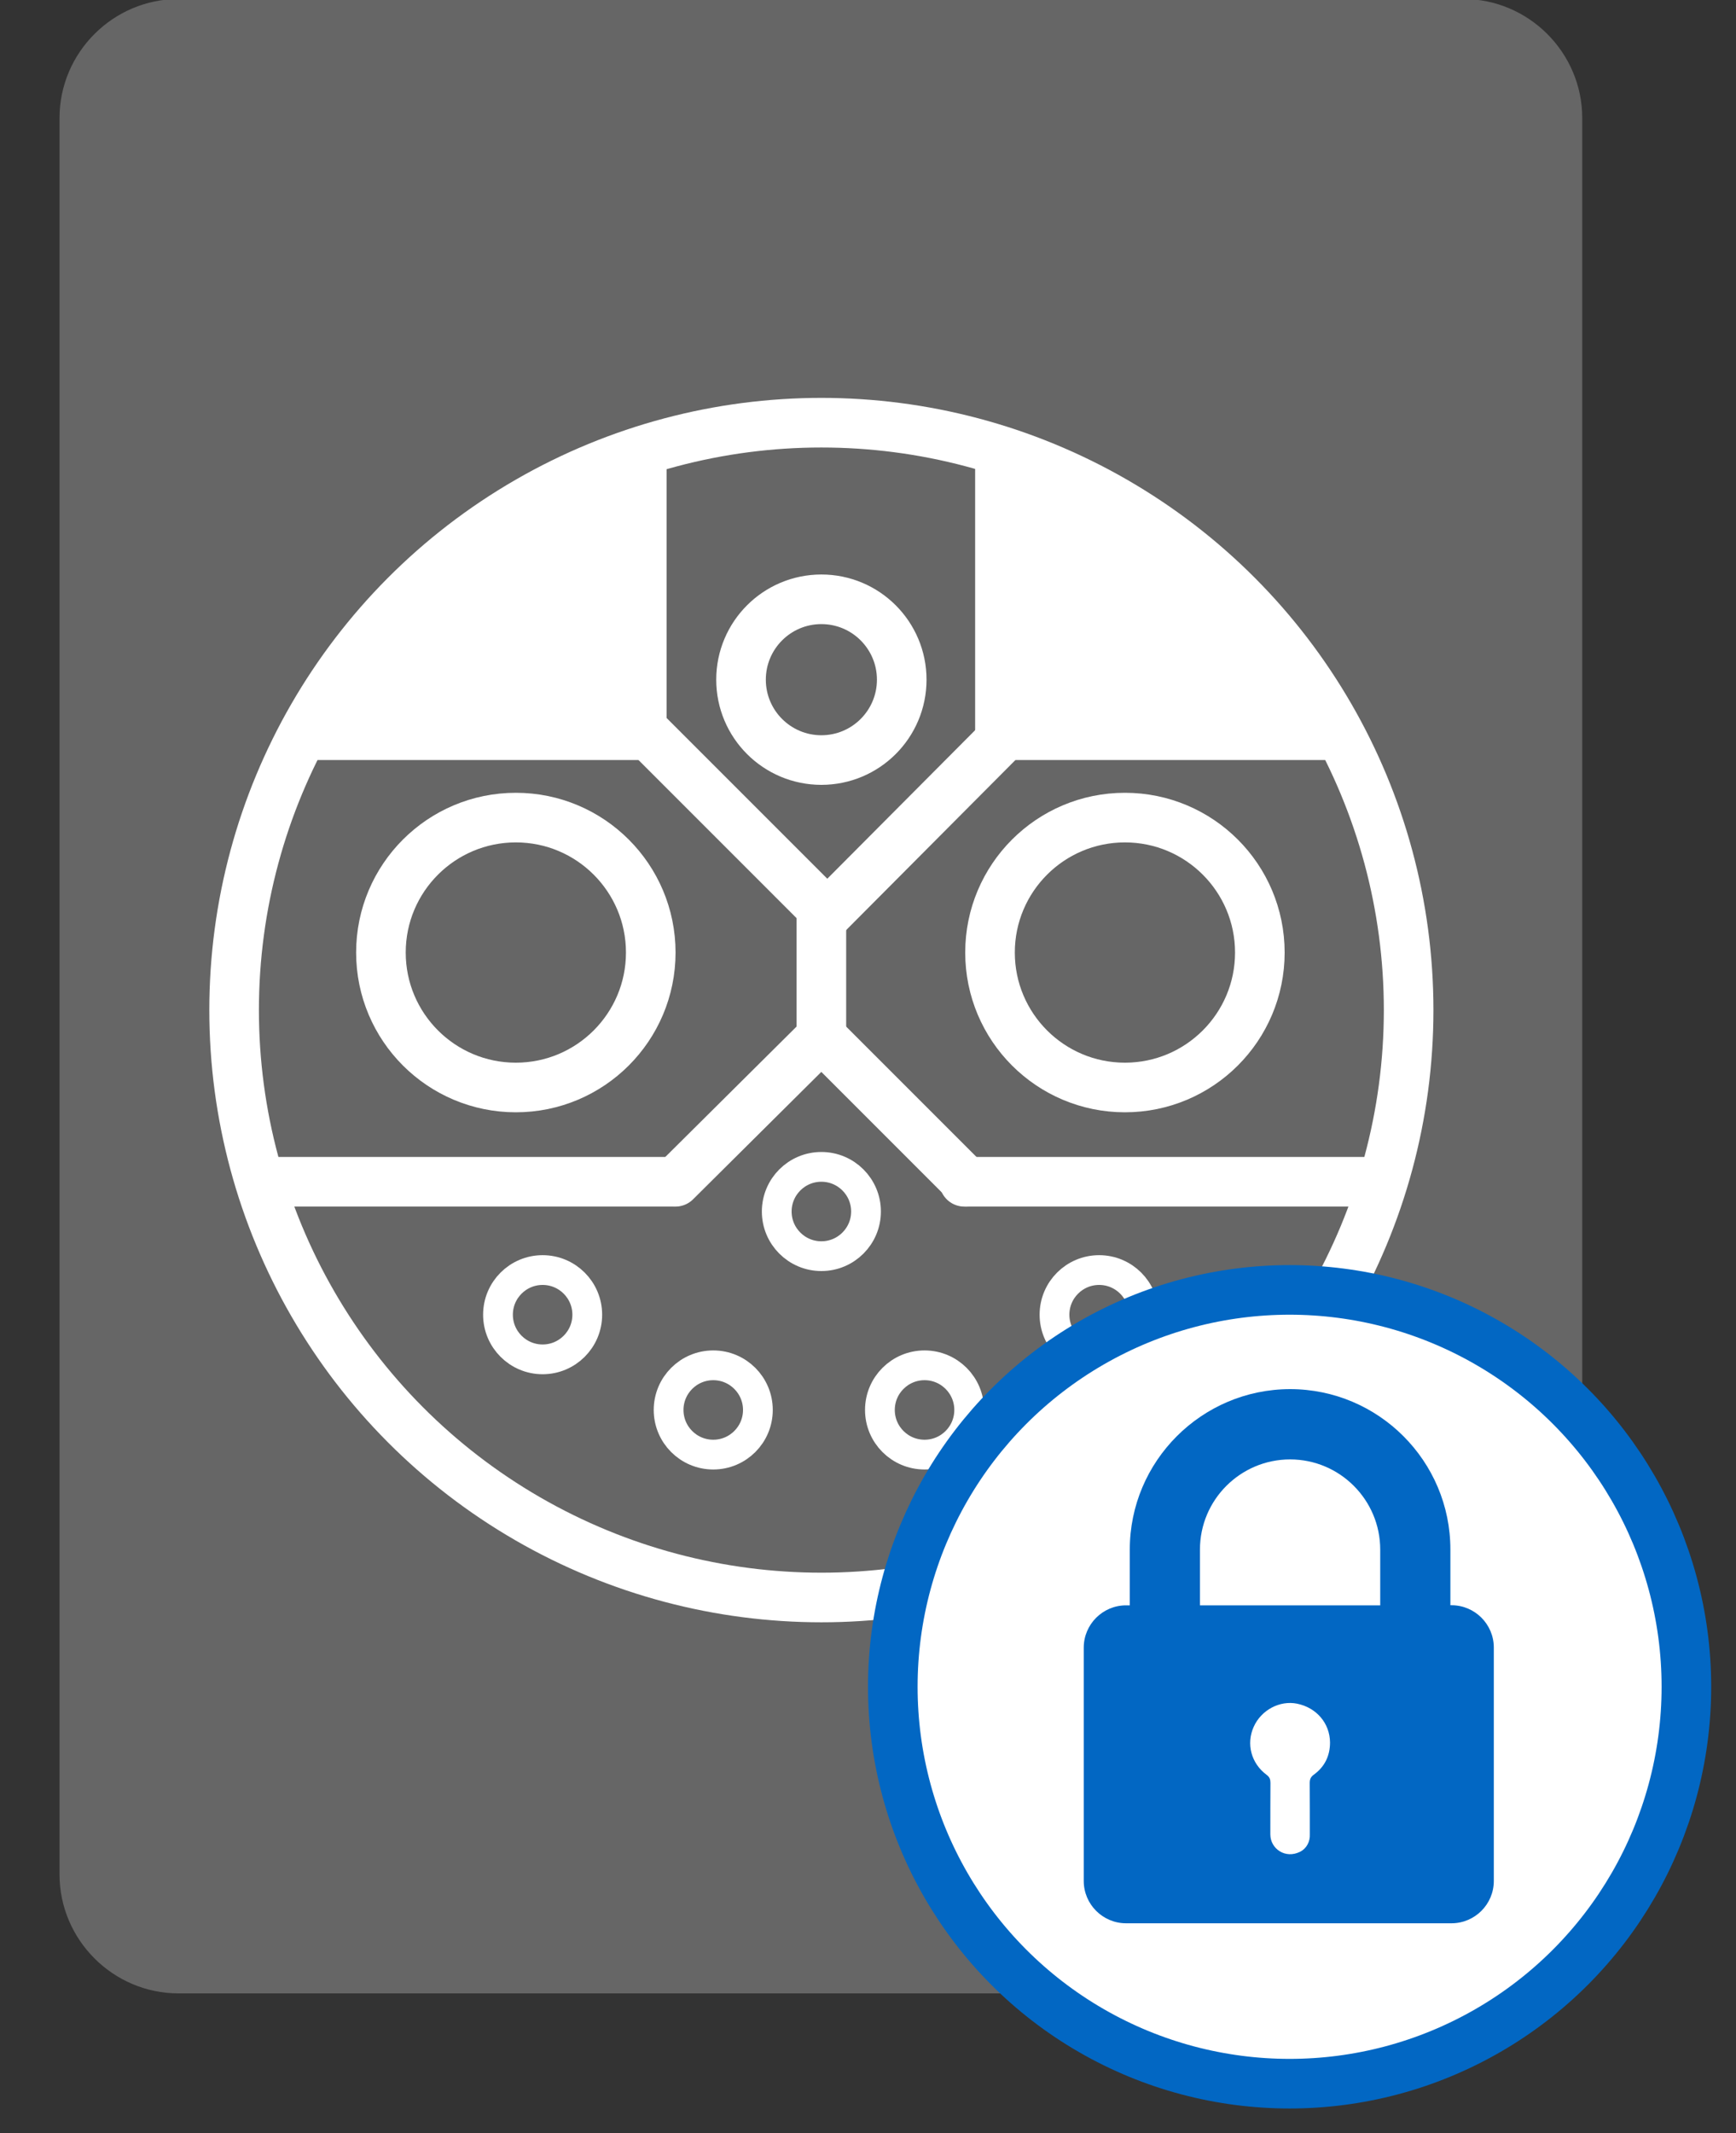 <?xml version="1.0" encoding="utf-8"?>
<!-- Generator: Adobe Illustrator 25.2.3, SVG Export Plug-In . SVG Version: 6.00 Build 0)  -->
<svg version="1.1" id="Capa_1" xmlns="http://www.w3.org/2000/svg" xmlns:xlink="http://www.w3.org/1999/xlink" x="0px" y="0px"
	 viewBox="0 0 175 215" style="enable-background:new 0 0 175 215;" xml:space="preserve">
<rect x="0" y="0" width="175" height="215" fill="#333333" stroke="none"/>
<style type="text/css">
	.st0{fill:#666666;}
	.st1{fill:none;stroke:#FFFFFF;stroke-width:5;stroke-miterlimit:10;}
	.st2{fill:none;stroke:#FFFFFF;stroke-width:3;stroke-miterlimit:10;}
	.st3{fill:none;stroke:#FFFFFF;stroke-width:5;stroke-linecap:round;stroke-linejoin:round;stroke-miterlimit:10;}
	.st4{fill:#FFFFFF;}
	.st5{fill:none;stroke:#FFFFFF;stroke-width:5;stroke-linecap:round;stroke-miterlimit:10;}
	.st6{fill:#FFFFFF;stroke:#0267C3;stroke-width:5;stroke-miterlimit:10;}
	.st7{fill:#0267C3;}
</style>
<g transform="translate(0, -5)">
	<g>
		<path class="st0" d="M147.5,205.9H18c-6.6,0-12-5.4-12-12v-177c0-6.6,5.4-12,12-12h129.5c6.6,0,12,5.4,12,12v177
			C159.5,200.5,154.1,205.9,147.5,205.9z"/>
	</g>
	<g>
		<g>
			<g>
				<circle class="st1" cx="82.8" cy="106.8" r="59.2"/>
				<circle class="st1" cx="52" cy="101" r="13.6"/>
				<circle class="st1" cx="113.4" cy="101" r="13.6"/>
				<circle class="st1" cx="82.8" cy="73.5" r="8.1"/>
				<circle class="st2" cx="82.8" cy="127.1" r="4.5"/>
				<circle class="st2" cx="54.7" cy="137.5" r="4.5"/>
				<circle class="st2" cx="71.9" cy="147.1" r="4.5"/>
				<circle class="st2" cx="93.2" cy="147.1" r="4.5"/>
				<circle class="st2" cx="110.8" cy="137.5" r="4.5"/>
				<line class="st3" x1="27.1" y1="124.1" x2="67.9" y2="124.1"/>
				<line class="st3" x1="97.2" y1="124.1" x2="138" y2="124.1"/>
				<g>
					<line class="st3" x1="68.1" y1="124.1" x2="82.8" y2="109.5"/>
					<line class="st3" x1="82.8" y1="109.5" x2="97.4" y2="124.1"/>
				</g>
				<g>
					<line class="st3" x1="106" y1="74.4" x2="83.4" y2="97.1"/>
					<line class="st3" x1="83.4" y1="97.1" x2="59.5" y2="73.2"/>
				</g>
				<polygon class="st4" points="98.3,81.6 98.3,50.1 118.9,59.5 129.8,70.8 135.4,81.6 				"/>
				<polygon class="st4" points="67.2,81.6 67.2,50.1 46.6,59.5 35.7,70.8 30.1,81.6 				"/>
				<line class="st5" x1="82.8" y1="96.5" x2="82.8" y2="109.5"/>
			</g>
		</g>
	</g>
	<g transform="translate(80, 125)">
		<circle class="st6" cx="50" cy="50" r="40"/>
		<g transform="translate(23, 20)">
			<g transform="scale(0.11)">
				<path class="st7" d="M99,147v51.1h-3.4c-21.4,0-38.8,17.4-38.8,38.8v213.7c0,21.4,17.4,38.8,38.8,38.8h298.2
					c21.4,0,38.8-17.4,38.8-38.8V236.8c0-21.4-17.4-38.8-38.8-38.8h-1v-51.1C392.8,65.9,326.9,0,245.9,0C164.9,0.1,99,66,99,147z
					 M267.7,353.2c-3,2.2-3.8,4.3-3.8,7.8c0.1,15.7,0.1,31.3,0.1,47l0,0c0.3,6.5-3,12.9-8.8,15.8c-13.7,7-27.4-2.8-27.4-15.8v-0.1
					c0-15.7,0-31.4,0.1-47.1c0-3.2-0.7-5.3-3.5-7.4c-14.2-10.5-18.9-28.4-11.8-44.1c6.9-15.3,23.8-24.3,39.7-21.1
					c17.7,3.6,30,17.8,30.2,35.5C282.5,336,277.6,346,267.7,353.2z M163.3,147c0-45.6,37.1-82.6,82.6-82.6
					c45.6,0,82.6,37.1,82.6,82.6v51.1H163.3V147z"/>
			</g>
		</g>
	</g>
</g>
</svg>
